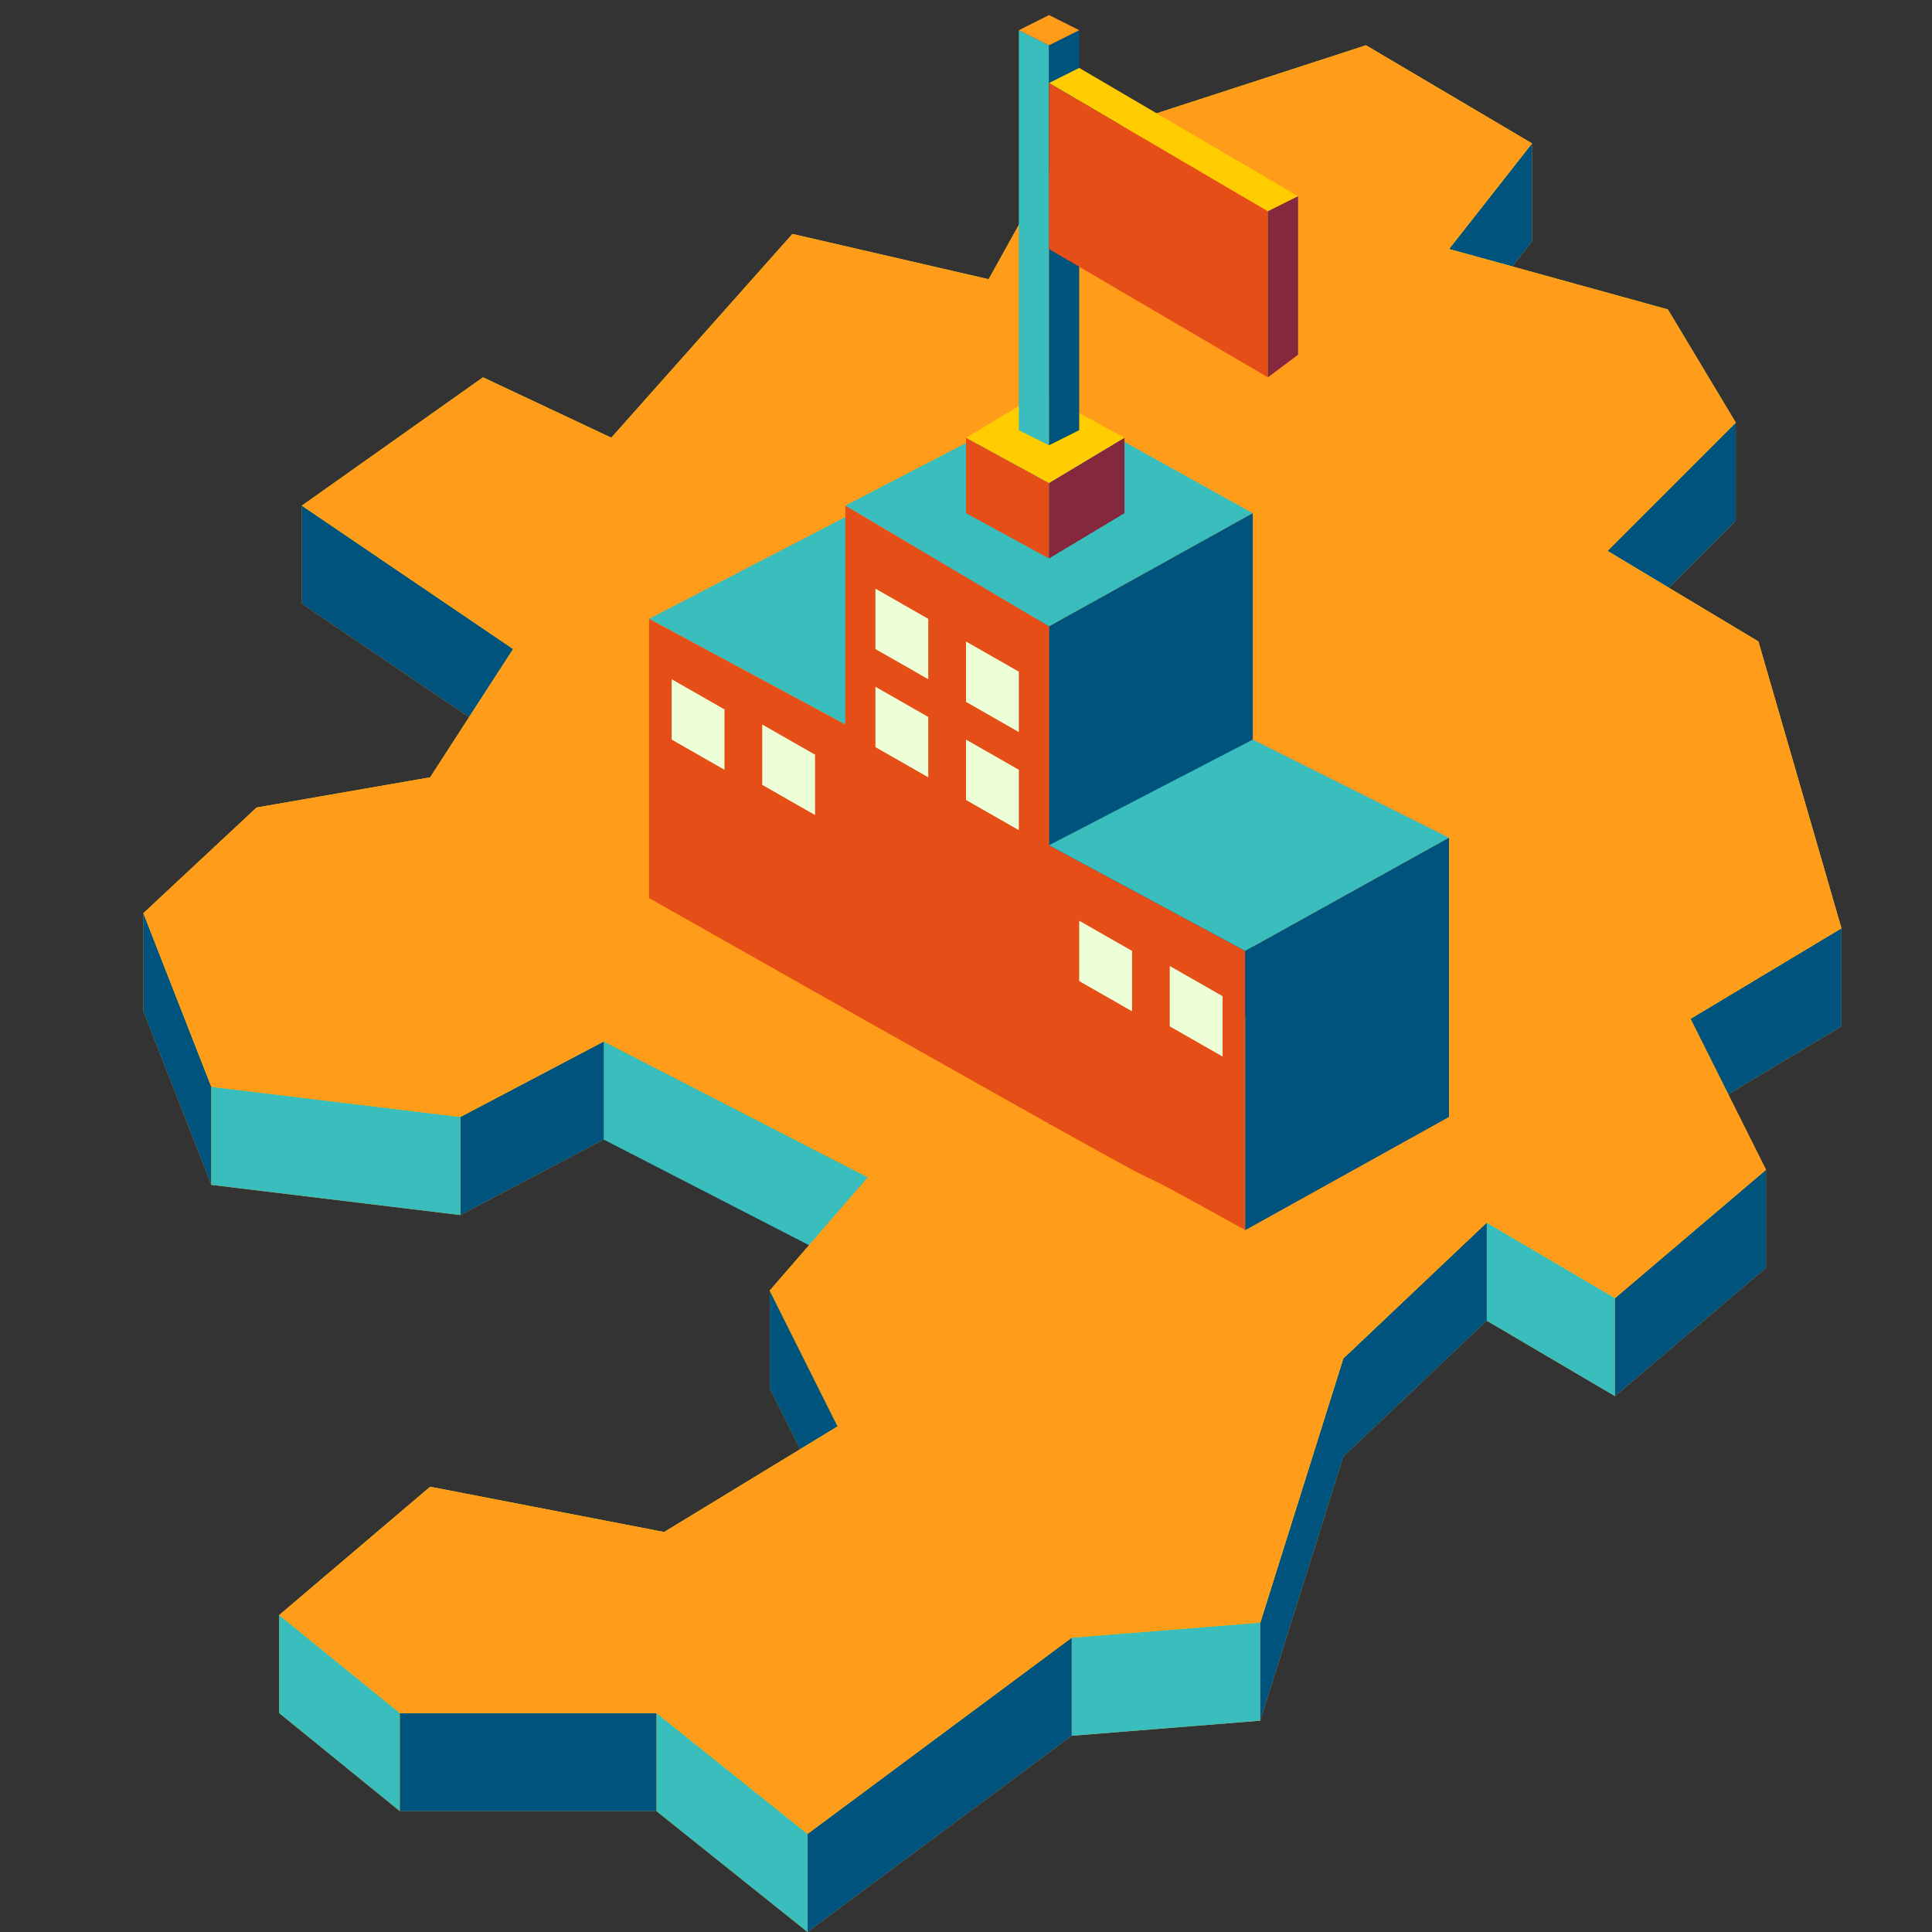 <?xml version="1.0" encoding="UTF-8"?>
<svg xmlns="http://www.w3.org/2000/svg" onmouseup="{ if(window.parent.document.onmouseup) window.parent.document.onmouseup(arguments[0]);}" width="512" viewBox="0 0 256 256" height="512"><rect x="0" y="0" width="256" height="256" fill="#333333" stroke="none"/><path data-cppathid="10000" fill="#ff9c1a" d="m142 217v13l25-2v-13z"/><path data-cppathid="10001" fill="#39bdbd" d="m142 217v13l25-2v-13z"/><path data-cppathid="10002" fill="#ff9c1a" d="m37 214v13l16 13v-13z"/><path data-cppathid="10003" fill="#39bdbd" d="m37 214v13l16 13v-13z"/><path data-cppathid="10004" fill="#ff9c1a" d="m19 121v13l9 23v-13z"/><path data-cppathid="10005" fill="#00537d" d="m19 121v13l9 23v-13z"/><path data-cppathid="10006" fill="#ff9c1a" d="m61 148v13l19-10v-13z"/><path data-cppathid="10007" fill="#00537d" d="m61 148v13l19-10v-13z"/><path data-cppathid="10008" fill="#ff9c1a" d="m197 162v13l17 10v-13z"/><path data-cppathid="10009" fill="#39bdbd" d="m197 162v13l17 10v-13z"/><path data-cppathid="10010" fill="#ff9c1a" d="m200.4 35.31 2.6-3.31v-13l-11 14z"/><path data-cppathid="10011" fill="#00537d" d="m200.4 35.31 2.6-3.31v-13l-11 14z"/><path data-cppathid="10012" fill="#ff9c1a" d="m102 171v13l4.02 8.03 4.98-3.03z"/><path data-cppathid="10013" fill="#00537d" d="m102 171v13l4.02 8.03 4.98-3.03z"/><path data-cppathid="10014" fill="#ff9c1a" d="m40 67v13l22.15 15.03 5.85-9.03z"/><path data-cppathid="10015" fill="#00537d" d="m40 67v13l22.15 15.03 5.85-9.03z"/><path data-cppathid="10016" fill="#ff9c1a" d="m53 227h34v13h-34z"/><path data-cppathid="10017" fill="#00537d" d="m53 227h34v13h-34z"/><path data-cppathid="10018" fill="#ff9c1a" d="m107 243v13l35-26v-13z"/><path data-cppathid="10019" fill="#00537d" d="m107 243v13l35-26v-13z"/><path data-cppathid="10020" fill="#ff9c1a" d="m221.13 77.88 8.87-8.88v-13l-17 17z"/><path data-cppathid="10021" fill="#00537d" d="m221.13 77.88 8.87-8.88v-13l-17 17z"/><path data-cppathid="10022" fill="#ff9c1a" d="m244 123-20 12 5 10 15-9z"/><path data-cppathid="10023" fill="#00537d" d="m244 123-20 12 5 10 15-9z"/><path data-cppathid="10024" fill="#ff9c1a" d="m214 185 20-17v-13l-20 17z"/><path data-cppathid="10025" fill="#00537d" d="m214 185 20-17v-13l-20 17z"/><path data-cppathid="10026" fill="#ff9c1a" d="m178 180-11 35v13l11-35 19-18v-13z"/><path data-cppathid="10027" fill="#00537d" d="m178 180-11 35v13l11-35 19-18v-13z"/><path data-cppathid="10028" fill="#ff9c1a" d="m87 227v13l20 16v-13z"/><path data-cppathid="10029" fill="#39bdbd" d="m87 227v13l20 16v-13z"/><path data-cppathid="10030" fill="#39bdbd" d="m80 138v13l27.21 14 7.79-9z"/><path data-cppathid="10031" fill="#ff9c1a" d="m28 144v13l33 4v-13z"/><path data-cppathid="10032" fill="#39bdbd" d="m28 144v13l33 4v-13z"/><path data-cppathid="10033" fill="#d9e021" d="m244 123-11-38-11.87-7.12-8.13-4.88 17-17-9-15-20.6-5.69-8.4-2.31 11-14-22-13-40 13-10 18-26-6-24 27-17-8-24 17 28 19-5.85 9.03-5.15 7.97-23 4-15 14 9 23 33 4 19-10 35 18-7.79 8.99-5.21 6.01 9 18-4.98 3.03-18.02 10.97-31-6-20 17 16 13h34l20 16 35-26 25-2 11-35 19-18 17 10 20-17-5-10-5-10z"/><path data-cppathid="10034" fill="#ff9c1a" d="m244 123-11-38-11.87-7.12-8.13-4.88 17-17-9-15-20.6-5.69-8.4-2.31 11-14-22-13-40 13-10 18-26-6-24 27-17-8-24 17 28 19-5.85 9.03-5.15 7.97-23 4-15 14 9 23 33 4 19-10 35 18-7.79 8.99-5.21 6.01 9 18-4.98 3.03-18.02 10.97-31-6-20 17 16 13h34l20 16 35-26 25-2 11-35 19-18 17 10 20-17-5-10-5-10z"/><path data-cppathid="10035" fill="#39bdbd" d="m86 82 27-14 24 13-25 15z"/><path data-cppathid="10036" fill="#00537d" d="m139 81v37l-27 15v-37z"/><path data-cppathid="10037" fill="#39bdbd" d="m112 67 27-14 27 15-27 15z"/><path data-cppathid="10038" fill="#00537d" d="m166 68v66l-27 15v-66z"/><path data-cppathid="10039" fill="#e64e17" d="m139 112v-29l-27-16v29l-26-14v37c95.51 54.06 49.22 27.42 79 44v-37z"/><path data-cppathid="10040" fill="#39bdbd" d="m139 112 27-14 26 13-27 15z"/><path data-cppathid="10041" fill="#00537d" d="m192 111v37l-27 15v-37z"/><g fill="#ecffd7"><path data-cppathid="10042" d="m116 91v8l7 4v-8z"/><path data-cppathid="10043" d="m128 98v8l7 4v-8z"/><path data-cppathid="10044" d="m116 78v8l7 4v-8z"/><path data-cppathid="10045" d="m128 85v8l7 4v-8z"/><path data-cppathid="10046" d="m143 122v8l7 4v-8z"/><path data-cppathid="10047" d="m155 128v8l7 4v-8z"/><path data-cppathid="10048" d="m89 90v8l7 4v-8z"/><path data-cppathid="10049" d="m101 96v8l7 4v-8z"/></g><path data-cppathid="10050" fill="#e64e17" d="m128 68 11 6v-10l-11-6z"/><path data-cppathid="10051" fill="#85273d" d="m139 74 10-6v-10l-10 6z"/><path data-cppathid="10052" fill="#fc0" d="m128 58 10-6 11 6-10 6z"/><path data-cppathid="10053" fill="#39bdbd" d="m135 57 4 2v-53l-4-2z"/><path data-cppathid="10054" fill="#00537d" d="m139 59 4-2v-53l-4 2z"/><path data-cppathid="10055" fill="#ff9c1a" d="m139 2-4 2 4 2 4-2z"/><path data-cppathid="10056" fill="#fc0" d="m139 11 4-2 29 17-4 2z"/><path data-cppathid="10057" fill="#e64e17" d="m139 11v22l29 17v-22z"/><path data-cppathid="10058" fill="#85273d" d="m168 50v-22l4-2v21z"/></svg>